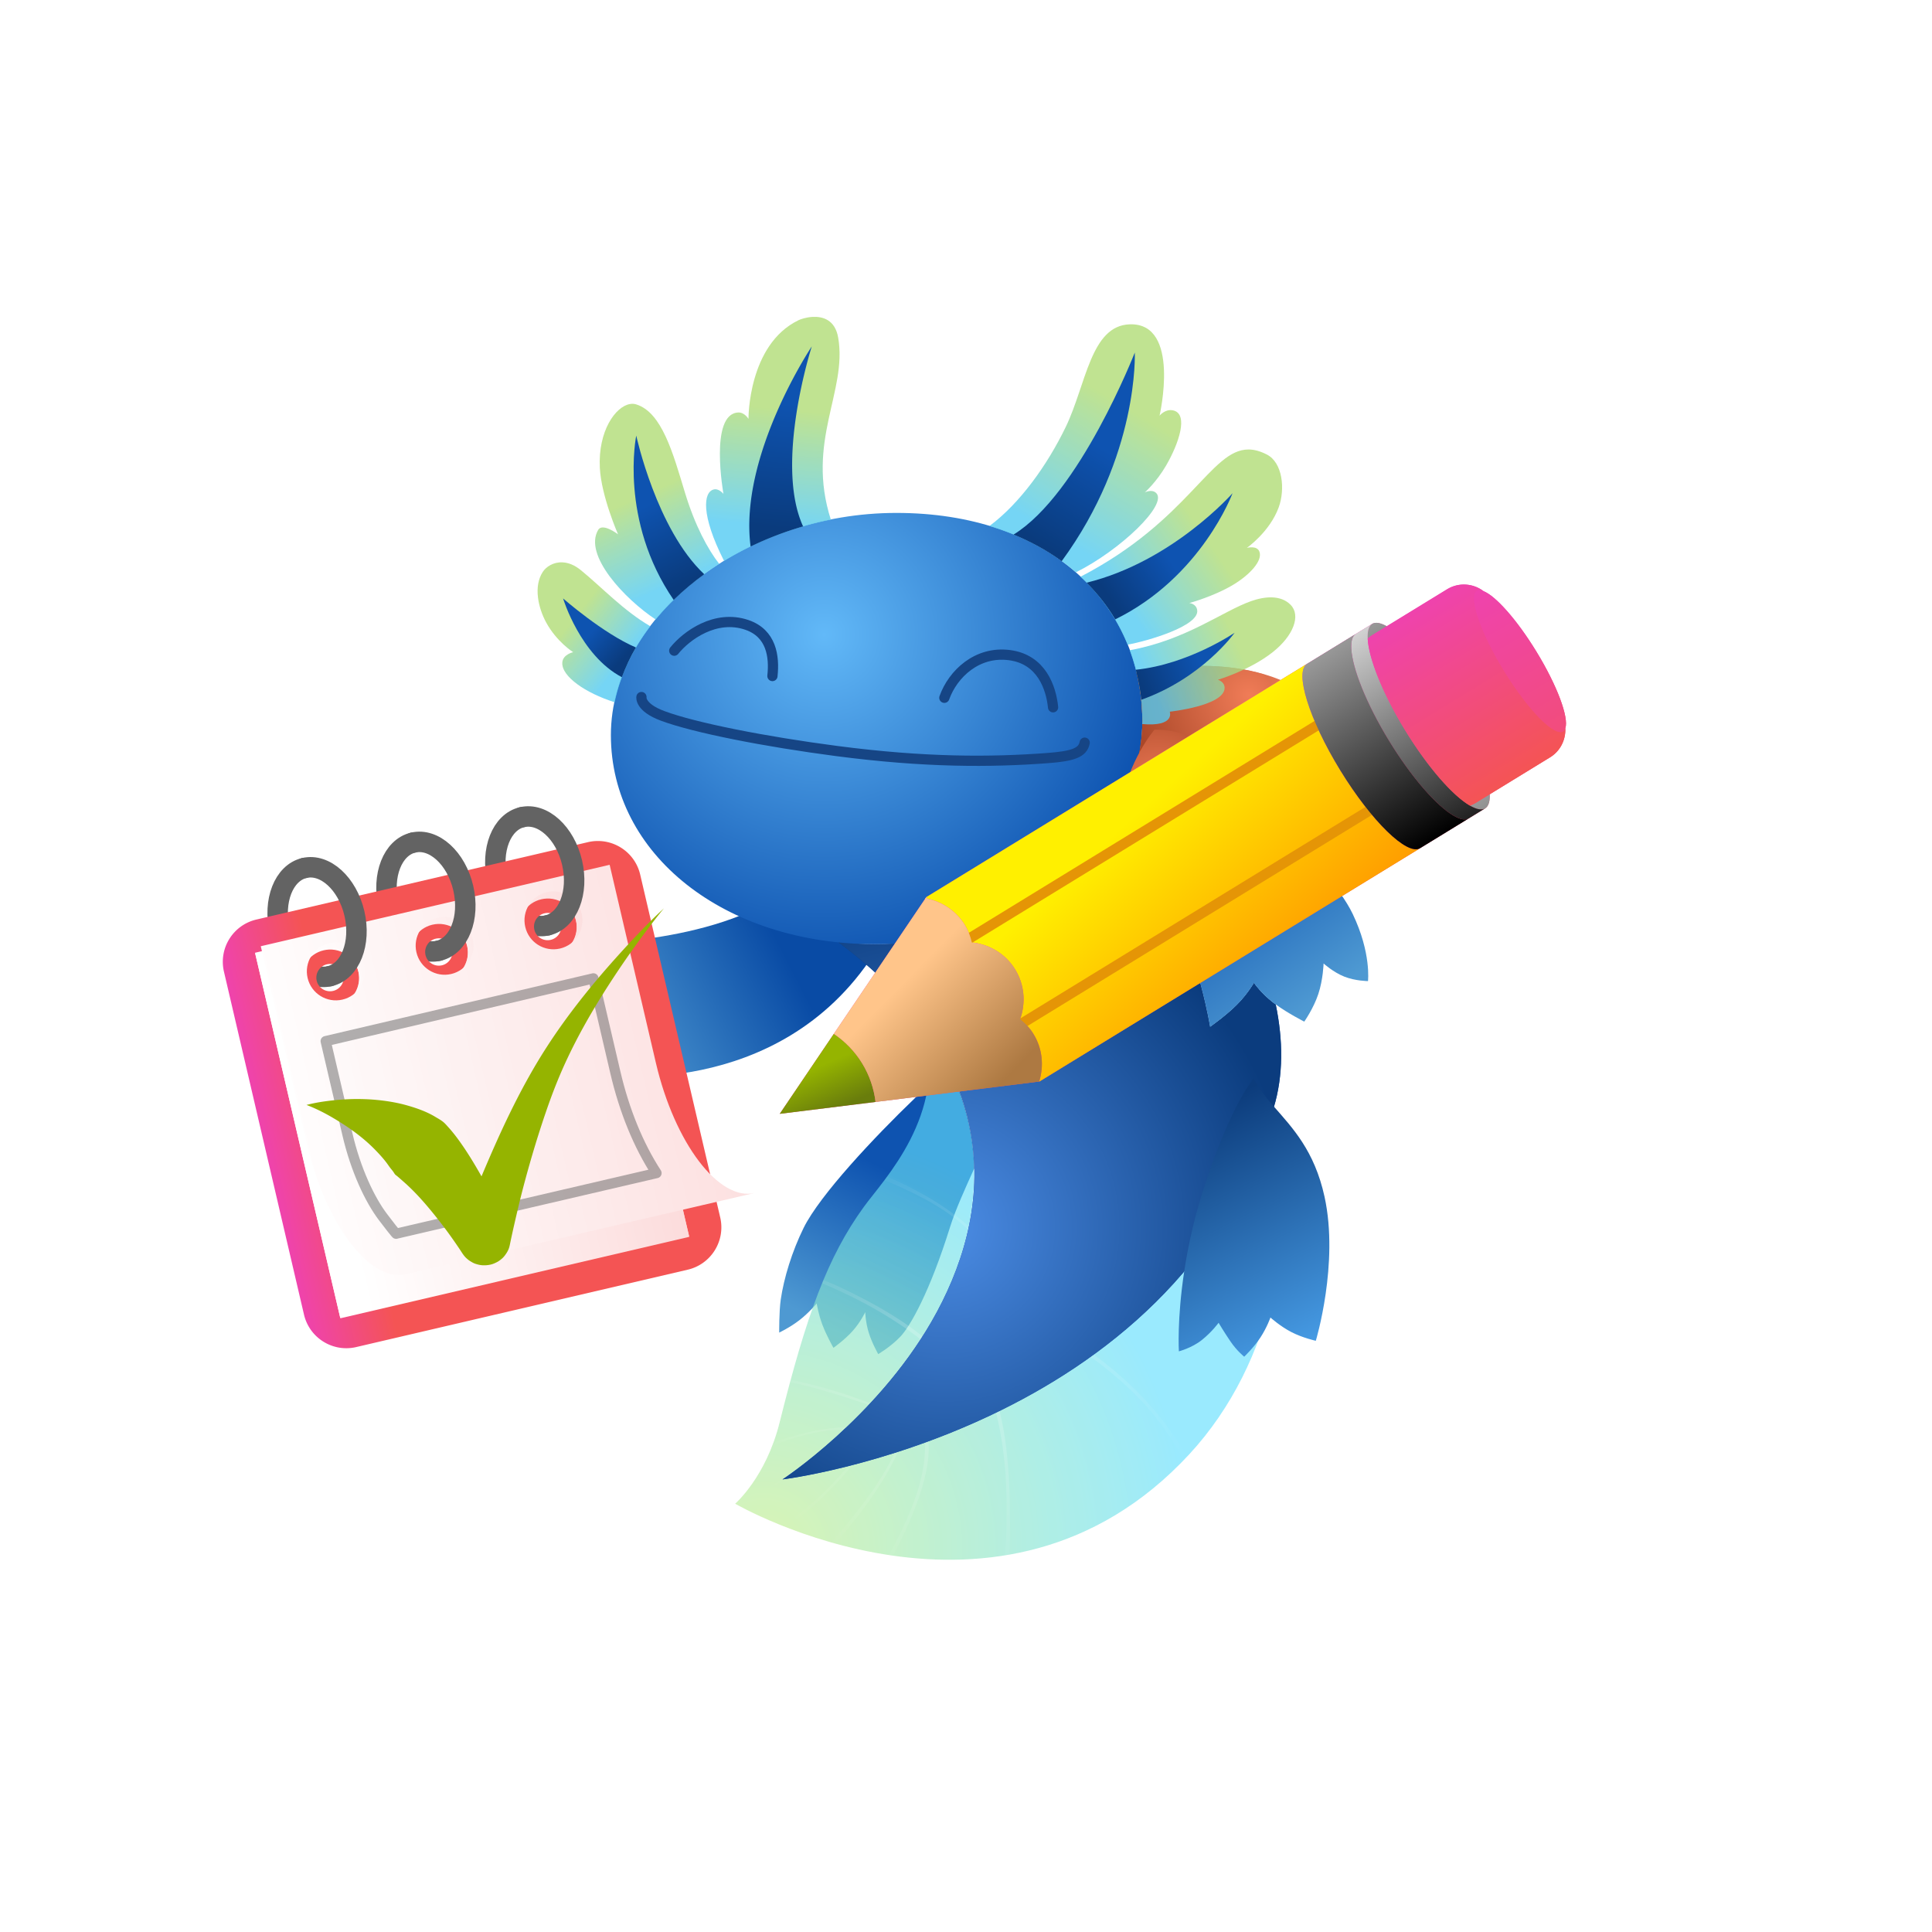 <svg stroke-miterlimit="10" style="fill-rule:nonzero;clip-rule:evenodd;stroke-linecap:round;stroke-linejoin:round" viewBox="0 0 1134 1134" xml:space="preserve" xmlns="http://www.w3.org/2000/svg" xmlns:vectornator="http://vectornator.io">
  <defs>
    <linearGradient gradientTransform="rotate(116.898 53.754 509.933) scale(97.36)" gradientUnits="userSpaceOnUse" id="c" x1="0" x2="1" y1="0" y2="0">
      <stop offset="0" stop-color="#0e53b0"/>
      <stop offset="1" stop-color="#4e99d2"/>
    </linearGradient>
    <linearGradient gradientTransform="matrix(-102.28 48.894 49.002 94.795 450.807 541.253)" gradientUnits="userSpaceOnUse" id="i" x1="0" x2="1" y1="0" y2="0">
      <stop offset="0" stop-color="#094ba5"/>
      <stop offset="1" stop-color="#4c97d1"/>
    </linearGradient>
    <linearGradient gradientTransform="scale(-169.925) rotate(64.225 1.356 -5.287)" gradientUnits="userSpaceOnUse" id="k" x1="0" x2="1" y1="0" y2="0">
      <stop offset="0" stop-color="#0e53b0"/>
      <stop offset="1" stop-color="#0a3b7d"/>
    </linearGradient>
    <linearGradient gradientTransform="scale(-152.484) rotate(63.285 1.66 -6.704)" gradientUnits="userSpaceOnUse" id="q" x1="0" x2="1" y1="0" y2="0">
      <stop offset="0" stop-color="#479ce5"/>
      <stop offset="1" stop-color="#0c3c7c"/>
    </linearGradient>
    <linearGradient gradientTransform="scale(110.767) rotate(54.272 -1.261 8.453)" gradientUnits="userSpaceOnUse" id="s" x1="0" x2="1" y1="0" y2="0">
      <stop offset="0" stop-color="#0e53b0"/>
      <stop offset="1" stop-color="#4e99d2"/>
    </linearGradient>
    <linearGradient gradientTransform="rotate(103.623 -8.885 430.343) scale(106.282)" gradientUnits="userSpaceOnUse" id="w" x1="0" x2="1" y1="0" y2="0">
      <stop offset="0" stop-color="#094ba5"/>
      <stop offset="1" stop-color="#4c97d1"/>
    </linearGradient>
    <linearGradient gradientTransform="scale(41.132) rotate(38.096 -8.708 16.265)" gradientUnits="userSpaceOnUse" id="B" x1="0" x2="1" y1="0" y2="0">
      <stop offset="0" stop-color="#b0dc75"/>
      <stop offset=".913" stop-color="#53cbf2"/>
    </linearGradient>
    <linearGradient gradientTransform="rotate(65.886 -37.742 435.084) scale(59.58)" gradientUnits="userSpaceOnUse" id="D" x1="0" x2="1" y1="0" y2="0">
      <stop offset="0" stop-color="#b0dc75"/>
      <stop offset=".913" stop-color="#53cbf2"/>
    </linearGradient>
    <linearGradient gradientTransform="scale(-75.447) rotate(-84.485 -4.803 1.767)" gradientUnits="userSpaceOnUse" id="F" x1="0" x2="1" y1="0" y2="0">
      <stop offset="0" stop-color="#b0dc75"/>
      <stop offset=".913" stop-color="#53cbf2"/>
    </linearGradient>
    <linearGradient gradientTransform="rotate(120.97 262.312 305.488) scale(94.189)" gradientUnits="userSpaceOnUse" id="H" x1="0" x2="1" y1="0" y2="0">
      <stop offset="0" stop-color="#b0dc75"/>
      <stop offset=".913" stop-color="#53cbf2"/>
    </linearGradient>
    <linearGradient gradientTransform="rotate(145.66 304.75 265.477) scale(66.72)" gradientUnits="userSpaceOnUse" id="J" x1="0" x2="1" y1="0" y2="0">
      <stop offset="0" stop-color="#b0dc75"/>
      <stop offset=".913" stop-color="#53cbf2"/>
    </linearGradient>
    <linearGradient gradientTransform="scale(-61.53) rotate(-24.066 -20.23 24.592)" gradientUnits="userSpaceOnUse" id="L" x1="0" x2="1" y1="0" y2="0">
      <stop offset="0" stop-color="#b0dc75"/>
      <stop offset=".913" stop-color="#53cbf2"/>
    </linearGradient>
    <linearGradient gradientTransform="rotate(41.795 -315.529 638.945) scale(24.144)" gradientUnits="userSpaceOnUse" id="N" x1="0" x2="1" y1="0" y2="0">
      <stop offset="0" stop-color="#0e53b0"/>
      <stop offset="1" stop-color="#0a3b7d"/>
    </linearGradient>
    <linearGradient gradientTransform="scale(50.375) rotate(63.99 -.96 8.967)" gradientUnits="userSpaceOnUse" id="P" x1="0" x2="1" y1="0" y2="0">
      <stop offset="0" stop-color="#0e53b0"/>
      <stop offset="1" stop-color="#0a3b7d"/>
    </linearGradient>
    <linearGradient gradientTransform="rotate(96.199 125.041 325.905) scale(73.246)" gradientUnits="userSpaceOnUse" id="R" x1="0" x2="1" y1="0" y2="0">
      <stop offset="0" stop-color="#0e53b0"/>
      <stop offset="1" stop-color="#0a3b7d"/>
    </linearGradient>
    <linearGradient gradientTransform="rotate(-58.255 593.671 -389.517) scale(66.956)" gradientUnits="userSpaceOnUse" id="T" x1="0" x2="1" y1="0" y2="0">
      <stop offset="0" stop-color="#0a3b7d"/>
      <stop offset="1" stop-color="#0e53b1"/>
    </linearGradient>
    <linearGradient gradientTransform="rotate(-33.845 903.23 -894.897) scale(41.923)" gradientUnits="userSpaceOnUse" id="V" x1="0" x2="1" y1="0" y2="0">
      <stop offset="0" stop-color="#0a3b7d"/>
      <stop offset="1" stop-color="#0e53b1"/>
    </linearGradient>
    <linearGradient gradientTransform="scale(-36.149) rotate(-21.631 -37.823 45.572)" gradientUnits="userSpaceOnUse" id="X" x1="0" x2="1" y1="0" y2="0">
      <stop offset="0" stop-color="#0e53b0"/>
      <stop offset="1" stop-color="#0a3b7d"/>
    </linearGradient>
    <linearGradient gradientTransform="scale(-53.399) rotate(-15.151 -36.905 31.416)" gradientUnits="userSpaceOnUse" id="Z" x1="0" x2="1" y1="0" y2="0">
      <stop offset="0" stop-color="#793825"/>
      <stop offset="1" stop-color="#993f24"/>
    </linearGradient>
    <linearGradient gradientTransform="scale(173.372) rotate(59.985 .616 5.25)" gradientUnits="userSpaceOnUse" id="aa" x1="0" x2="1" y1="0" y2="0">
      <stop offset="0" stop-color="#ef43ad"/>
      <stop offset="1" stop-color="#f45454"/>
    </linearGradient>
    <linearGradient gradientTransform="scale(26.707) rotate(66.95 -8.82 25.262)" gradientUnits="userSpaceOnUse" id="ac" x1="0" x2="1" y1="0" y2="0">
      <stop offset="0" stop-color="#95b400"/>
      <stop offset="1" stop-color="#697d0c"/>
    </linearGradient>
    <linearGradient gradientTransform="scale(212.633) rotate(57.885 .455 3.875)" gradientUnits="userSpaceOnUse" id="ad" x1="0" x2="1" y1="0" y2="0">
      <stop offset="0" stop-color="#fff"/>
      <stop offset="1"/>
    </linearGradient>
    <linearGradient gradientTransform="scale(212.633) rotate(57.885 .165 4.386)" gradientUnits="userSpaceOnUse" id="ae" x1="0" x2="1" y1="0" y2="0">
      <stop offset="0" stop-color="#fff"/>
      <stop offset="1"/>
    </linearGradient>
    <linearGradient gradientTransform="scale(183.592) rotate(58.168 .389 4.725)" gradientUnits="userSpaceOnUse" id="af" x1="0" x2="1" y1="0" y2="0">
      <stop offset="0" stop-color="#fff"/>
      <stop offset="1"/>
    </linearGradient>
    <linearGradient gradientTransform="rotate(47.845 -211.756 987.637) scale(145.657)" gradientUnits="userSpaceOnUse" id="ag" x1="0" x2="1" y1="0" y2="0">
      <stop offset="0" stop-color="#fff000"/>
      <stop offset="1" stop-color="#ff9100"/>
    </linearGradient>
    <linearGradient gradientTransform="matrix(50.757 65.656 -60.042 60.823 527.707 579.342)" gradientUnits="userSpaceOnUse" id="ah" x1="0" x2="1" y1="0" y2="0">
      <stop offset="0" stop-color="#ffc58a"/>
      <stop offset="1" stop-color="#ad7942"/>
    </linearGradient>
    <linearGradient gradientTransform="scale(212.633) rotate(57.885 .38 3.832)" gradientUnits="userSpaceOnUse" id="ai" x1="0" x2="1" y1="0" y2="0">
      <stop offset="0" stop-color="#fff"/>
      <stop offset="1"/>
    </linearGradient>
    <linearGradient gradientTransform="scale(115.688) rotate(58.499 .822 7.95)" gradientUnits="userSpaceOnUse" id="aj" x1="0" x2="1" y1="0" y2="0">
      <stop offset="0" stop-color="#ef43ad"/>
      <stop offset="1" stop-color="#f45454"/>
    </linearGradient>
    <linearGradient gradientTransform="scale(173.372) rotate(59.985 .616 5.25)" gradientUnits="userSpaceOnUse" id="ak" x1="0" x2="1" y1="0" y2="0">
      <stop offset="0" stop-color="#ef43ad"/>
      <stop offset="1" stop-color="#f45454"/>
    </linearGradient>
    <linearGradient gradientTransform="matrix(49.694 -11.599 12.163 52.11 131.453 570.362)" gradientUnits="userSpaceOnUse" id="al" x1="0" x2="1" y1="0" y2="0">
      <stop offset="0" stop-color="#ef43ad"/>
      <stop offset="1" stop-color="#f45454"/>
    </linearGradient>
    <linearGradient gradientTransform="matrix(188.396 -44.143 44.105 188.231 191.164 663.029)" gradientUnits="userSpaceOnUse" id="an" x1="0" x2="1" y1="0" y2="0">
      <stop offset="0" stop-color="#fff"/>
      <stop offset="1" stop-color="#fcdcdc"/>
    </linearGradient>
    <linearGradient gradientTransform="matrix(188.396 -44.143 44.105 188.231 191.09 662.662)" gradientUnits="userSpaceOnUse" id="ao" x1="0" x2="1" y1="0" y2="0">
      <stop offset="0" stop-color="#fff"/>
      <stop offset="1" stop-color="#fcdcdc"/>
    </linearGradient>
    <linearGradient gradientTransform="rotate(-13.138 3208.286 -379.3) scale(304.204)" gradientUnits="userSpaceOnUse" id="aq" x1="0" x2="1" y1="0" y2="0">
      <stop offset="0" stop-color="#fff"/>
      <stop offset="1" stop-color="#fcdcdc"/>
    </linearGradient>
    <linearGradient gradientTransform="rotate(-13.138 3208.286 -379.3) scale(304.204)" gradientUnits="userSpaceOnUse" id="as" x1="0" x2="1" y1="0" y2="0">
      <stop offset="0" stop-color="#fff"/>
      <stop offset="1" stop-color="#fcdcdc"/>
    </linearGradient>
    <filter color-interpolation-filters="sRGB" filterUnits="userSpaceOnUse" height="1203.52" id="b" width="1203.52" x="-32.49" y="-32.799">
      <feDropShadow dx="2.27" dy="1.961" flood-color="#0a1e3b" flood-opacity=".397" in="SourceGraphic" result="Shadow" stdDeviation="13.904"/>
    </filter>
    <filter color-interpolation-filters="sRGB" filterUnits="userSpaceOnUse" height="241.739" id="d" width="183.961" x="424.863" y="589.781">
      <feDropShadow dx="2.27" dy="1.961" flood-color="#0a1e3b" flood-opacity=".397" in="SourceGraphic" result="Shadow" stdDeviation="13.904"/>
    </filter>
    <filter color-interpolation-filters="sRGB" filterUnits="userSpaceOnUse" height="381.327" id="f" width="390.742" x="399.022" y="570.906">
      <feDropShadow dx="2.27" dy="1.961" flood-color="#0a1e3b" flood-opacity=".397" in="SourceGraphic" result="Shadow" stdDeviation="13.904"/>
    </filter>
    <filter color-interpolation-filters="sRGB" filterUnits="userSpaceOnUse" height="291.989" id="h" width="334.802" x="399.022" y="657.812">
      <feDropShadow dx="2.27" dy="1.961" flood-color="#0a1e3b" flood-opacity=".397" in="SourceGraphic" result="Shadow" stdDeviation="13.904"/>
    </filter>
    <filter color-interpolation-filters="sRGB" filterUnits="userSpaceOnUse" height="179.974" id="j" width="245.336" x="304.713" y="488.835">
      <feDropShadow dx="2.27" dy="1.961" flood-color="#0a1e3b" flood-opacity=".397" in="SourceGraphic" result="Shadow" stdDeviation="13.904"/>
    </filter>
    <filter color-interpolation-filters="sRGB" filterUnits="userSpaceOnUse" height="457.427" id="l" width="362.221" x="426.804" y="447.656">
      <feDropShadow dx="2.27" dy="1.961" flood-color="#0a1e3b" flood-opacity=".397" in="SourceGraphic" result="Shadow" stdDeviation="13.904"/>
    </filter>
    <filter color-interpolation-filters="sRGB" filterUnits="userSpaceOnUse" height="457.427" id="n" width="362.221" x="426.804" y="447.656">
      <feDropShadow dx="2.27" dy="1.961" flood-color="#0a1e3b" flood-opacity=".397" in="SourceGraphic" result="Shadow" stdDeviation="13.904"/>
    </filter>
    <filter color-interpolation-filters="sRGB" filterUnits="userSpaceOnUse" height="322.667" id="p" width="381.456" x="326.077" y="268.262">
      <feDropShadow dx="2.27" dy="1.961" flood-color="#0a1e3b" flood-opacity=".397" in="SourceGraphic" result="Shadow" stdDeviation="13.904"/>
    </filter>
    <filter color-interpolation-filters="sRGB" filterUnits="userSpaceOnUse" height="233.052" id="r" width="157.987" x="659.317" y="600">
      <feDropShadow dx="2.27" dy="1.961" flood-color="#0a1e3b" flood-opacity=".397" in="SourceGraphic" result="Shadow" stdDeviation="13.904"/>
    </filter>
    <filter color-interpolation-filters="sRGB" filterUnits="userSpaceOnUse" height="228.302" id="t" width="218.26" x="621.866" y="411.156">
      <feDropShadow dx="2.27" dy="1.961" flood-color="#0a1e3b" flood-opacity=".397" in="SourceGraphic" result="Shadow" stdDeviation="13.904"/>
    </filter>
    <filter color-interpolation-filters="sRGB" filterUnits="userSpaceOnUse" height="186.557" id="v" width="197.274" x="634.585" y="358.025">
      <feDropShadow dx="2.27" dy="1.961" flood-color="#0a1e3b" flood-opacity=".397" in="SourceGraphic" result="Shadow" stdDeviation="13.904"/>
    </filter>
    <filter color-interpolation-filters="sRGB" filterUnits="userSpaceOnUse" height="205.521" id="x" width="170.038" x="307.38" y="481.25">
      <feDropShadow dx="2.27" dy="1.961" flood-color="#0a1e3b" flood-opacity=".397" in="SourceGraphic" result="Shadow" stdDeviation="13.904"/>
    </filter>
    <filter color-interpolation-filters="sRGB" filterUnits="userSpaceOnUse" height="187.934" id="A" width="117.994" x="624.174" y="395.461">
      <feDropShadow dx="2.27" dy="1.961" flood-color="#0a1e3b" flood-opacity=".397" in="SourceGraphic" result="Shadow" stdDeviation="13.904"/>
    </filter>
    <filter color-interpolation-filters="sRGB" filterUnits="userSpaceOnUse" height="151.665" id="C" width="135.711" x="280.781" y="295.3">
      <feDropShadow dx="0" dy="0" flood-color="#b4d492" flood-opacity=".599" in="SourceGraphic" result="Shadow" stdDeviation="13.904"/>
    </filter>
    <filter color-interpolation-filters="sRGB" filterUnits="userSpaceOnUse" height="196.142" id="E" width="142.391" x="314.507" y="202.261">
      <feDropShadow dx="0" dy="0" flood-color="#b4d492" flood-opacity=".599" in="SourceGraphic" result="Shadow" stdDeviation="13.904"/>
    </filter>
    <filter color-interpolation-filters="sRGB" filterUnits="userSpaceOnUse" height="212.817" id="G" width="147.885" x="379.663" y="151.211">
      <feDropShadow dx="0" dy="0" flood-color="#b4d492" flood-opacity=".599" in="SourceGraphic" result="Shadow" stdDeviation="13.904"/>
    </filter>
    <filter color-interpolation-filters="sRGB" filterUnits="userSpaceOnUse" height="215.093" id="I" width="182.101" x="545.971" y="155.591">
      <feDropShadow dx="0" dy="0" flood-color="#b4d492" flood-opacity=".599" in="SourceGraphic" result="Shadow" stdDeviation="13.904"/>
    </filter>
    <filter color-interpolation-filters="sRGB" filterUnits="userSpaceOnUse" height="184.083" id="K" width="187.854" x="599.44" y="229.07">
      <feDropShadow dx="0" dy="0" flood-color="#b4d492" flood-opacity=".599" in="SourceGraphic" result="Shadow" stdDeviation="13.904"/>
    </filter>
    <filter color-interpolation-filters="sRGB" filterUnits="userSpaceOnUse" height="144.096" id="M" width="166.721" x="628.315" y="315.866">
      <feDropShadow dx="0" dy="0" flood-color="#b4d492" flood-opacity=".599" in="SourceGraphic" result="Shadow" stdDeviation="13.904"/>
    </filter>
    <filter color-interpolation-filters="sRGB" filterUnits="userSpaceOnUse" height="115.739" id="O" width="112.271" x="295.752" y="316.507">
      <feDropShadow dx="0" dy="0" flood-color="#b4d492" flood-opacity=".599" in="SourceGraphic" result="Shadow" stdDeviation="13.904"/>
    </filter>
    <filter color-interpolation-filters="sRGB" filterUnits="userSpaceOnUse" height="165.989" id="Q" width="110.97" x="337.146" y="220.913">
      <feDropShadow dx="0" dy="0" flood-color="#b4d492" flood-opacity=".599" in="SourceGraphic" result="Shadow" stdDeviation="13.904"/>
    </filter>
    <filter color-interpolation-filters="sRGB" filterUnits="userSpaceOnUse" height="186.989" id="S" width="106.202" x="405.04" y="168.57">
      <feDropShadow dx="0" dy="0" flood-color="#b4d492" flood-opacity=".599" in="SourceGraphic" result="Shadow" stdDeviation="13.904"/>
    </filter>
    <filter color-interpolation-filters="sRGB" filterUnits="userSpaceOnUse" height="191.989" id="U" width="140.704" x="560.158" y="172.163">
      <feDropShadow dx="0" dy="0" flood-color="#b4d492" flood-opacity=".599" in="SourceGraphic" result="Shadow" stdDeviation="13.904"/>
    </filter>
    <filter color-interpolation-filters="sRGB" filterUnits="userSpaceOnUse" height="143.583" id="W" width="155.177" x="603.033" y="254.726">
      <feDropShadow dx="0" dy="0" flood-color="#b4d492" flood-opacity=".599" in="SourceGraphic" result="Shadow" stdDeviation="13.904"/>
    </filter>
    <filter color-interpolation-filters="sRGB" filterUnits="userSpaceOnUse" height="108.864" id="Y" width="127.552" x="631.877" y="336.632">
      <feDropShadow dx="0" dy="0" flood-color="#b4d492" flood-opacity=".599" in="SourceGraphic" result="Shadow" stdDeviation="13.904"/>
    </filter>
    <filter color-interpolation-filters="sRGB" filterUnits="userSpaceOnUse" height="380.187" id="ab" width="531.02" x="425.186" y="310.303">
      <feDropShadow dx="2.27" dy="1.961" flood-color="#0a1e3b" flood-opacity=".397" in="SourceGraphic" result="Shadow" stdDeviation="13.904"/>
    </filter>
    <filter color-interpolation-filters="sRGB" filterUnits="userSpaceOnUse" height="367.235" id="am" width="362.15" x="98.292" y="460.832">
      <feDropShadow dx="2.27" dy="1.961" flood-color="#0a1e3b" flood-opacity=".397" in="SourceGraphic" result="Shadow" stdDeviation="13.904"/>
    </filter>
    <filter color-interpolation-filters="sRGB" filterUnits="userSpaceOnUse" height="331.499" id="ap" width="324.29" x="117.211" y="478.631">
      <feDropShadow dx="2.27" dy="1.961" flood-color="#0a1e3b" flood-opacity=".397" in="SourceGraphic" result="Shadow" stdDeviation="13.904"/>
    </filter>
    <filter color-interpolation-filters="sRGB" filterUnits="userSpaceOnUse" height="310.294" id="ar" width="359.436" x="120.571" y="474.797">
      <feDropShadow dx="2.27" dy="1.961" flood-color="#0a1e3b" flood-opacity=".397" in="SourceGraphic" result="Shadow" stdDeviation="13.904"/>
    </filter>
    <radialGradient cx="0" cy="0" gradientTransform="rotate(-35.699 1635.06 -240.425) scale(253.01)" gradientUnits="userSpaceOnUse" id="e" r="1">
      <stop offset="0" stop-color="#c3ee89"/>
      <stop offset="1" stop-color="#60defe"/>
    </radialGradient>
    <radialGradient cx="0" cy="0" gradientTransform="rotate(145.27 159.332 489.742) scale(139.145)" gradientUnits="userSpaceOnUse" id="g" r="1">
      <stop offset="0" stop-color="#fff"/>
      <stop offset="1" stop-color="#fff" stop-opacity="0"/>
    </radialGradient>
    <radialGradient cx="0" cy="0" gradientTransform="scale(205.041) rotate(3.506 -56.058 45.953)" gradientUnits="userSpaceOnUse" id="m" r="1">
      <stop offset="0" stop-color="#4c8de5"/>
      <stop offset="1" stop-color="#0b3c7e"/>
    </radialGradient>
    <radialGradient cx="0" cy="0" gradientTransform="rotate(45.17 -206.061 767.908) scale(197.053)" gradientUnits="userSpaceOnUse" id="o" r="1">
      <stop offset="0" stop-color="#62b9f8"/>
      <stop offset="1" stop-color="#0e53b0"/>
    </radialGradient>
    <radialGradient cx="0" cy="0" gradientTransform="rotate(78.571 134.594 670.942) scale(83.649)" gradientUnits="userSpaceOnUse" id="u" r="1">
      <stop offset="0" stop-color="#f07c57"/>
      <stop offset="1" stop-color="#ab5439"/>
    </radialGradient>
    <radialGradient cx="0" cy="0" gradientTransform="scale(68.495) rotate(80.676 1.844 9.28)" gradientUnits="userSpaceOnUse" id="y" r="1">
      <stop offset="0" stop-color="#f07c57"/>
      <stop offset="1" stop-color="#aa4728"/>
    </radialGradient>
    <radialGradient cx="0" cy="0" gradientTransform="scale(59.469) rotate(39.23 -5.269 19.952)" gradientUnits="userSpaceOnUse" id="z" r="1">
      <stop offset="0" stop-color="#f07c57"/>
      <stop offset="1" stop-color="#aa4728"/>
    </radialGradient>
  </defs>
  <clipPath id="a">
    <path d="M0 0h1134v1134H0z"/>
  </clipPath>
  <path d="M554.887 622.58c-4.302 6.55-10.413 14.819-18.125 22.219-23.24 22.3-55.543 56.6-65.062 75.906-6.828 13.848-11.588 29.417-13.438 42.094-1.01 6.924-.906 19.375-.906 19.375s6.432-3.068 11.938-7.344 10.094-9.75 10.093-9.75c0 0 .858 5.954 3.313 12.469 2.455 6.514 6.5 13.562 6.5 13.562s6.623-4.672 11.281-9.906c4.658-5.234 7.375-11.031 7.375-11.031s.157 5.913 2.063 12.062c1.906 6.15 5.562 12.563 5.562 12.563s7.326-4.243 13.063-10.313c5.736-6.07 17.175-26.067 29.093-64.25 3.158-10.114 8.854-22.579 14.157-34.344-.459-20.676-5.553-41.99-16.907-63.312Z" fill="url(#c)" filter="url(#d)" vectornator:shadowAngle=".713" vectornator:shadowColor="#0a1e3b" vectornator:shadowOffset="3" vectornator:shadowOpacity=".397" vectornator:shadowRadius="27.808" vectornator:layerName="Bein R"/>
  <path d="M543.012 603.705c12.657 50.992-24.073 88.284-35.937 104.625-21.463 29.562-33.81 63.83-49.5 126.687-7.988 32.004-26.063 47.594-26.063 47.594s155.777 90.623 266.469-28.937c50.229-54.253 64.998-135.547 48-198.782-60.004 185.652-286.687 213.469-286.687 213.469s54.595-35.676 87.468-92.656c27.814-48.21 39.936-111.077-3.75-172Z" fill="url(#e)" filter="url(#f)" vectornator:shadowAngle=".713" vectornator:shadowColor="#0a1e3b" vectornator:shadowOffset="3" vectornator:shadowOpacity=".397" vectornator:shadowRadius="27.808" opacity=".8" vectornator:layerName="Flosse 2"/>
  <path d="M520.637 690.611c-.507.692-.968 1.396-1.468 2.063 7.829 3.303 19.923 8.585 30.562 15.093 9.848 6.025 15.124 10.698 18.406 13.907.14-.635.275-1.27.407-1.907-8.261-7.529-23.692-18.767-47.907-29.156Zm-37.25 60.75c-.258.619-.493 1.248-.75 1.875 6.727 2.859 18.114 7.861 30.5 14.875 13.484 7.636 22.975 14.736 27.219 18 .364-.559.703-1.154 1.063-1.719-15.49-12.805-41.088-26.196-58.032-33.031Zm158.469 43.656c-.592.431-1.187.856-1.781 1.282 8.043 5.866 21.932 16.717 33.406 29.781 9.435 10.742 16.595 22.31 21.344 30.781.651-.674 1.321-1.28 1.969-1.969-8.711-14.983-24.79-38.005-54.938-59.875Zm-177.5 14.844c-.136.498-.27 1.03-.406 1.531 3.715.725 9.245 1.895 17.687 4.282 11.48 3.246 24.365 7.609 28.063 8.875.31-.329.627-.668.937-1-13.851-5.246-27.899-9.755-46.281-13.688Zm122.25 18.094c-.661.325-1.339.68-2 1 1.344 5.432 4.361 18.45 5.625 37.156 1.369 20.259.178 40.965-.187 46.719.842-.137 1.688-.288 2.531-.438.992-34.183-.513-63.576-5.969-84.437Zm-90.937 9.844c-14.37.501-27.07 3.853-41.688 8.875-.245.669-.529 1.225-.781 1.875 6.479-2.407 14.718-5.253 22.594-7.063 9.292-2.135 15.325-2.273 19.187-2.187.515-.481 1.043-1.009 1.563-1.5-.286.007-.591-.01-.875 0Zm49.218 8c-.667.245-1.337.509-2 .75.257 4.495.121 15.132-4.875 30.312-5.033 15.296-13.386 30.634-16.281 35.844.818.125 1.614.258 2.438.375 7.081-13.736 22.872-44.658 20.718-67.281Zm-17.75 6.187c-.7.227-1.369.436-2.062.656-1.016 2.283-5.192 11.449-14.438 24.438-8.335 11.711-18.24 23.094-22.75 28.219.748.213 1.586.384 2.344.593 18.533-20.763 30.977-40.378 36.906-53.906Zm-26.812 7.875c-.792.205-1.695.46-2.469.656-2.156 2.617-8.622 10.323-17.875 18.782-8.286 7.575-16.12 13.351-20.312 16.375.58.23 1.248.487 1.843.718 10.371-7.737 22.072-16.269 38.813-36.531Zm-38.594 8.125c-.422.057-2.437.375-2.437.375s.421-.302.437-.312c-4.043 2.158-21.988 11.765-25.5 13.281-1.508.651-1.368.55-2.406.969a31.38 31.38 0 0 0-.313.312s1.363.696 1.625.844c10.719-4.914 26.669-14.323 28.594-15.469Z" fill="url(#g)" filter="url(#h)" vectornator:shadowAngle=".713" vectornator:shadowColor="#0a1e3b" vectornator:shadowOffset="3" vectornator:shadowOpacity=".397" vectornator:shadowRadius="27.808" opacity=".5" vectornator:layerName="Flosse 1"/>
  <path d="M513.019 559.82c-56.318 86.987-160.489 71.137-160.489 71.137s2.393-6.849 6.613-13.327c4.22-6.477 10.246-12.581 10.247-12.581 0 0-6.637-1.604-15.208-5.488-6.717-3.043-12.337-7.805-12.337-7.805s5.465-4.738 10.963-8.422c5.499-3.684 11.032-6.313 11.032-6.313s-7.488-3.541-13.093-8.398c-7.448-6.454-13.544-14.684-13.544-14.684s81.433 1.473 126.124-32.305c10.646 14.541 35.74 28.911 49.692 38.186Z" fill="url(#i)" filter="url(#j)" vectornator:shadowAngle=".713" vectornator:shadowColor="#0a1e3b" vectornator:shadowOffset="3" vectornator:shadowOpacity=".397" vectornator:shadowRadius="27.808" vectornator:layerName="Arm R kopieren"/>
  <g vectornator:layerName="Körper">
    <path d="M654.262 480.455c-25.201 42.951-77.715 73.75-140.593 73.75-7.381 0-14.543-.475-21.594-1.188 100.662 74.988 90.34 160.89 54.687 222.688-32.873 56.98-87.468 92.656-87.468 92.656s230.711-28.197 288.312-218.187c5.744-18.946 5.538-39.676 1.188-60.625-.443-.323-.952-.612-1.375-.938-7.381-5.676-11.407-11.687-11.407-11.687s-3.653 6.487-10.093 12.937c-6.441 6.451-15.657 12.875-15.657 12.875.001 0-6.23-39.619-24.25-75.25-10.024-19.821-22.798-36.377-31.75-47.031Z" fill="url(#k)" filter="url(#l)" vectornator:shadowAngle=".713" vectornator:shadowColor="#0a1e3b" vectornator:shadowOffset="3" vectornator:shadowOpacity=".397" vectornator:shadowRadius="27.808"/>
    <path d="M654.262 480.455c-25.201 42.951-77.715 73.75-140.593 73.75-7.381 0-14.543-.475-21.594-1.188 100.662 74.988 90.34 160.89 54.687 222.688-32.873 56.98-87.468 92.656-87.468 92.656s230.711-28.197 288.312-218.187c5.744-18.946 5.538-39.676 1.188-60.625-.443-.323-.952-.612-1.375-.938-7.381-5.676-11.407-11.687-11.407-11.687s-3.653 6.487-10.093 12.937c-6.441 6.451-15.657 12.875-15.657 12.875.001 0-6.23-39.619-24.25-75.25-10.024-19.821-22.798-36.377-31.75-47.031Z" fill="url(#m)" filter="url(#n)" vectornator:shadowAngle=".713" vectornator:shadowColor="#0a1e3b" vectornator:shadowOffset="3" vectornator:shadowOpacity=".397" vectornator:shadowRadius="27.808"/>
  </g>
  <path d="M358.567 431.473c0-70.086 79.154-130.412 167.594-130.412 88.441 0 144.342 52.21 144.342 122.296 0 70.086-68.405 130.851-156.846 130.851-88.44 0-155.09-52.649-155.09-122.735Z" fill="url(#o)" filter="url(#p)" vectornator:shadowAngle=".713" vectornator:shadowColor="#0a1e3b" vectornator:shadowOffset="3" vectornator:shadowOpacity=".397" vectornator:shadowRadius="27.808" vectornator:layerName="Kopf"/>
  <path d="m735.825 632.799-.875 1.156c-11.188 15.923-21.996 42.572-29.875 68.25-4.979 16.226-7.996 30.969-9.969 43.906-4.319 28.33-3.156 47.063-3.156 47.063s7.592-1.937 13.531-6.688c5.94-4.75 9.782-10.062 9.781-10.062 0 0 3.265 5.507 7.032 11.031 3.767 5.524 8 8.875 8 8.875s5.744-5.471 9.562-11.344c3.819-5.873 5.844-11.656 5.844-11.656s5.723 5.182 12.375 8.594c6.652 3.411 14.25 5.062 14.25 5.062s13.705-45.258 5.125-84.531c-5.946-27.218-19.032-40.648-29.688-52.906-4.719-5.43-9.072-10.768-11.937-16.75Z" fill="url(#q)" filter="url(#r)" vectornator:shadowAngle=".713" vectornator:shadowColor="#0a1e3b" vectornator:shadowOffset="3" vectornator:shadowOpacity=".397" vectornator:shadowRadius="27.808" vectornator:layerName="Bein L"/>
  <path d="M668.325 443.955c-2.496 12.841-7.23 25.143-13.969 36.594 8.948 10.657 21.661 27.172 31.656 46.937 18.02 35.631 24.251 75.25 24.25 75.25 0 0 9.216-6.424 15.657-12.875 6.44-6.45 10.093-12.937 10.093-12.937s4.026 6.011 11.407 11.687c.423.326.932.616 1.375.938 7.276 5.298 16.75 10.093 16.75 10.093s5.416-7.662 8.25-16.187c2.834-8.525 3.094-17.938 3.093-17.938 0 0 5.638 5.134 12.157 7.719s13.906 2.625 13.906 2.625 2.02-16.486-8.969-39.406c-7.502-15.648-25.541-34.626-41.531-49-24.899-22.384-62.661-36.504-84.125-43.5Z" fill="url(#s)" filter="url(#t)" vectornator:shadowAngle=".713" vectornator:shadowColor="#0a1e3b" vectornator:shadowOffset="3" vectornator:shadowOpacity=".397" vectornator:shadowRadius="27.808" vectornator:layerName="Arm L"/>
  <path d="M703.669 390.83c-11.51.094-23.781 1.458-36.594 4 2.173 9.106 3.438 18.611 3.437 28.531 0 6.989-.874 13.841-2.187 20.594 21.464 6.996 59.226 21.116 84.125 43.5 6.836 6.145 13.93 13.198 20.531 20.406 18.658-19.006 29.387-51.803 15.594-76.875-14.63-26.594-45.392-40.479-84.906-40.156Z" fill="url(#u)" filter="url(#v)" vectornator:shadowAngle=".713" vectornator:shadowColor="#0a1e3b" vectornator:shadowOffset="3" vectornator:shadowOpacity=".397" vectornator:shadowRadius="27.808" vectornator:layerName="Rucksack 3"/>
  <path d="M703.669 390.83c-11.51.094-23.781 1.458-36.594 4 2.173 9.106 3.437 18.611 3.437 28.531 0 6.989-.874 13.841-2.187 20.594 19.039 6.205 50.854 18.07 75.187 36.281 9.604-26.244 20.96-56.124-2.031-84.5-11.353-3.291-24.008-5.019-37.812-4.906Z" fill="url(#y)" vectornator:layerName="Rucksack 2"/>
  <path d="M677.669 428.267s-15.752 18.023-20 46.094c-.447 2.951-.715 6.024-.875 9.188-.324 6.387-.077 13.138 1.156 20.281 6.574 38.093 27.094 42.745 36.5 42.844-1.818-4.637-3.836-9.268-6.031-13.938-.529-1.074-1.037-2.113-1.532-3.344-4.598-11.44-7.356-29.726-1.156-58.25 1.426-6.557 4.288-12.778 7.344-18.156 5.641-9.926 12.063-16.875 12.062-16.875.001 0-6.414-4.128-13.281-6.094-6.866-1.965-14.187-1.75-14.187-1.75Z" fill="url(#z)" filter="url(#A)" vectornator:shadowAngle=".713" vectornator:shadowColor="#0a1e3b" vectornator:shadowOffset="3" vectornator:shadowOpacity=".397" vectornator:shadowRadius="27.808" vectornator:layerName="Rucksack 1"/>
  <g opacity=".8" vectornator:layerName="Fühler 2">
    <path d="M330.262 330.08c-5.406-.286-9.7 2.57-11.656 5.562-5.634 8.622-2.612 21.263 1.938 29.657 6.21 11.458 15.875 17.5 15.875 17.5s-6.074 1.281-6.375 6.093c-.508 8.102 13.467 17.821 30.75 23.313 3.317-15.898 10.538-30.968 20.937-44.625-15.732-9.121-28.425-22.831-40.812-32.938-3.789-3.091-7.413-4.39-10.657-4.562Z" fill="url(#B)" filter="url(#C)" vectornator:shadowAngle="1.571" vectornator:shadowColor="#b4d492" vectornator:shadowOffset="0" vectornator:shadowOpacity=".599" vectornator:shadowRadius="27.808"/>
    <path d="M369.794 237.142c-8.576 1.441-18.79 15.854-17.719 37.375.832 16.719 10.687 39.094 10.687 39.094s-9.061-6.906-11.625-2.625c-8.868 14.812 15.7 40.738 33.75 52.656 10.14-12.329 22.707-23.437 37.25-32.687-6.601-8.412-14.251-22.525-20.125-41.906-6.968-22.997-13.516-47.116-28.687-51.719-1.122-.34-2.306-.393-3.531-.188Z" fill="url(#D)" filter="url(#E)" vectornator:shadowAngle="1.571" vectornator:shadowColor="#b4d492" vectornator:shadowOffset="0" vectornator:shadowOpacity=".599" vectornator:shadowRadius="27.808"/>
    <path d="M476.731 186.017c-3.64.239-6.805 1.328-8.062 1.938-29.712 14.418-29.344 57.906-29.344 57.906s-2.302-3.91-6-3.75c-17.168.742-8.688 47.781-8.688 47.781.001.001-2.614-3.353-5.718-2.593-6.041 1.478-7.728 14.844 6.093 41.968 18.526-11.305 39.852-19.697 62.657-24.25-14.735-46.109 9.763-75.198 4.312-106.812-1.825-10.588-9.182-12.584-15.25-12.188Z" fill="url(#F)" filter="url(#G)" vectornator:shadowAngle="1.571" vectornator:shadowColor="#b4d492" vectornator:shadowOffset="0" vectornator:shadowOpacity=".599" vectornator:shadowRadius="27.808"/>
    <path d="M663.2 190.361c-23.108.668-25.678 35.508-37.688 60.313-10.776 22.259-26.825 44.756-44.781 58.093 19.887 5.986 37.059 15.198 50.781 27.157 25.952-12.897 54.38-40.042 47-46.657-2.591-2.322-6.562-.25-6.562-.25s6.741-5.882 12.5-15.781c7.417-12.748 13.47-30.408 4.031-32.375-4.616-.962-7.875 3.125-7.875 3.125s12.657-54.493-17.406-53.625Z" fill="url(#H)" filter="url(#I)" vectornator:shadowAngle="1.571" vectornator:shadowColor="#b4d492" vectornator:shadowOffset="0" vectornator:shadowOpacity=".599" vectornator:shadowRadius="27.808"/>
    <path d="M732.856 263.83c-22.293-.083-34.909 41.694-98.656 74.687 12.168 11.304 21.48 24.767 27.625 39.875 11.546-2.08 42.293-10.965 40.875-20.281-.586-3.848-4.625-4.156-4.625-4.156s14.577-3.915 26.125-10.938c9.176-5.579 17.116-13.877 15-19.281-1.467-3.746-7.344-2.156-7.344-2.156s13.405-9.337 18.688-23.781c3.857-10.548 2.406-26.238-7-31.032-3.906-1.99-7.405-2.925-10.688-2.937Z" fill="url(#J)" filter="url(#K)" vectornator:shadowAngle="1.571" vectornator:shadowColor="#b4d492" vectornator:shadowOffset="0" vectornator:shadowOpacity=".599" vectornator:shadowRadius="27.808"/>
    <path d="M746.731 350.642c-4.084-.151-8.438.794-12.375 2.188-16.904 5.985-37.99 22.767-71.281 28.844 4.782 12.901 7.438 26.861 7.437 41.687 0 .548-.085 1.079-.093 1.625 19.58 1.705 16.187-7.25 16.187-7.25s32.356-3.475 32.188-14.062c-.057-3.599-3.907-4.688-3.907-4.688s18.67-5.54 32.125-16.187c12.2-9.654 16.656-21.485 10.532-27.782-2.895-2.975-6.729-4.223-10.813-4.375Z" fill="url(#L)" filter="url(#M)" vectornator:shadowAngle="1.571" vectornator:shadowColor="#b4d492" vectornator:shadowOffset="0" vectornator:shadowOpacity=".599" vectornator:shadowRadius="27.808"/>
  </g>
  <g vectornator:layerName="Fühler 1">
    <path d="M330.512 351.267c.001 0 10.04 33.344 34.5 46.219 2.232-5.967 4.948-11.811 8.25-17.437-19.247-8.196-42.75-28.782-42.75-28.782Z" fill="url(#N)" filter="url(#O)" vectornator:shadowAngle="1.571" vectornator:shadowColor="#b4d492" vectornator:shadowOffset="0" vectornator:shadowOpacity=".599" vectornator:shadowRadius="27.808"/>
    <path d="M373.45 255.674s-10.227 49.587 21.969 96.468c5.494-5.37 11.492-10.413 17.937-15.093-28.016-26.294-39.906-81.375-39.906-81.375Z" fill="url(#P)" filter="url(#Q)" vectornator:shadowAngle="1.571" vectornator:shadowColor="#b4d492" vectornator:shadowOffset="0" vectornator:shadowOpacity=".599" vectornator:shadowRadius="27.808"/>
    <path d="M476.481 203.33s-42.921 64.193-35.906 117.469a194.26 194.26 0 0 1 30.812-11.813c-17.018-37.115 5.094-105.656 5.094-105.656Z" fill="url(#R)" filter="url(#S)" vectornator:shadowAngle="1.571" vectornator:shadowColor="#b4d492" vectornator:shadowOffset="0" vectornator:shadowOpacity=".599" vectornator:shadowRadius="27.808"/>
    <path d="M666.075 206.924s-32.325 82.972-71.156 106.843c10.363 4.261 19.838 9.493 28.25 15.625 45.5-62.077 42.906-122.468 42.906-122.468Z" fill="url(#T)" filter="url(#U)" vectornator:shadowAngle="1.571" vectornator:shadowColor="#b4d492" vectornator:shadowOffset="0" vectornator:shadowOpacity=".599" vectornator:shadowRadius="27.808"/>
    <path d="M723.45 289.486s-35.165 40.12-85.656 52.531c6.49 6.572 12.151 13.727 16.781 21.532 50.686-24.825 68.875-74.063 68.875-74.063Z" fill="url(#V)" filter="url(#W)" vectornator:shadowAngle="1.571" vectornator:shadowColor="#b4d492" vectornator:shadowOffset="0" vectornator:shadowOpacity=".599" vectornator:shadowRadius="27.808"/>
    <path d="M724.669 371.392c0 .001-27.137 18.579-58.032 21.719 1.46 5.723 2.648 11.557 3.25 17.625 36.002-12.806 54.782-39.344 54.782-39.344Z" fill="url(#X)" filter="url(#Y)" vectornator:shadowAngle="1.571" vectornator:shadowColor="#b4d492" vectornator:shadowOffset="0" vectornator:shadowOpacity=".599" vectornator:shadowRadius="27.808"/>
  </g>
  <g vectornator:layerName="Ebene 1">
    <path d="M901.663 382.233c-11.434-18.658-23.849-32.488-30.858-35.223-6.067-4.609-14.55-5.341-21.433-1.123l-21.849 13.389-13.562 8.312c-3.577-1.988-6.576-2.604-8.577-1.378l-9.619 5.895-7.354 4.507-13.829 8.474-7.354 4.507-9.619 5.894-213.904 131.086-.412.582c-.123-.023-.237-.087-.36-.109l.212.346-33.932 50.189-19.793 29.245-31.744 46.942 56.237-6.974 34.695-4.329 61.328-7.639c.011-.036.036-.067.047-.102l.065.106 213.904-131.085 9.619-5.895 7.354-4.506 13.829-8.475 7.353-4.506 9.619-5.895c2.001-1.226 2.83-4.154 2.683-8.241l13.562-8.312 21.849-13.389c6.106-3.742 9.25-10.388 8.962-17.074 2.166-6.268-4.752-25.039-17.119-45.219Z" fill="url(#aa)" filter="url(#ab)" vectornator:layerName="Kurve 25" vectornator:shadowAngle=".713" vectornator:shadowColor="#0a1e3b" vectornator:shadowOffset="3" vectornator:shadowOpacity=".397" vectornator:shadowRadius="27.808"/>
    <path d="M506.037 624.132c-4.374-7.136-10.104-12.909-16.617-17.306l-31.744 46.942 56.237-6.974c-.96-7.799-3.503-15.525-7.876-22.662Z" fill="url(#ac)" vectornator:layerName="Kurve 2"/>
    <path d="M813.961 367.588c-3.577-1.988-6.576-2.604-8.577-1.378-2.057 1.261-2.803 4.355-2.594 8.627a19.094 19.094 0 0 1 2.885-2.171l8.286-5.078Z" fill="url(#ad)" vectornator:layerName="Kurve 11"/>
    <path d="m874.409 466.227-8.286 5.078c-1.056.647-2.17 1.154-3.287 1.574 3.724 2.139 6.828 2.853 8.89 1.589 2.001-1.226 2.83-4.154 2.683-8.241Z" fill="url(#ae)" vectornator:layerName="Kurve 13"/>
    <path d="m805.384 366.21-9.619 5.895c-2.057 1.26-2.802 4.355-2.594 8.626.56 11.469 8.703 32.143 22.051 53.925 13.336 21.761 28.031 38.396 37.995 44.118 3.725 2.138 6.828 2.852 8.89 1.589l9.619-5.895c-2.062 1.264-5.166.55-8.89-1.589-9.964-5.721-24.66-22.357-37.995-44.117-13.348-21.782-21.491-42.456-22.051-53.925-.209-4.272.537-7.366 2.594-8.627Z" fill="url(#af)" vectornator:layerName="Kurve 14"/>
    <path d="m767.228 389.593-9.619 5.894-84.174 51.585-129.73 79.501.523.852c8.85 1.954 17.027 7.211 22.18 15.619 1.987 3.243 3.23 6.696 4.051 10.199.35.038.706 0 1.056.049 9.732 1.354 18.833 6.749 24.368 15.78 5.585 9.114 6.208 19.778 2.894 29.124 3.004 2.398 5.712 5.254 7.837 8.722 5.321 8.684 6.158 18.784 3.369 27.806l.065.106 213.904-131.085 9.619-5.895c-7.579 4.645-28.565-15.811-46.885-45.706-18.32-29.894-27.037-57.906-19.458-62.551Z" fill="url(#ag)" vectornator:layerName="Kurve 20"/>
    <path d="m559.559 556.613 97.661-59.848 123.046-75.406" fill="none" stroke="#e59506" stroke-linejoin="miter" stroke-width="6" vectornator:layerName="Kurve 24"/>
    <path d="m590.198 606.61 97.661-59.849 123.046-75.405" fill="none" stroke="#e59506" stroke-linejoin="miter" stroke-width="6" vectornator:layerName="Kurve 23"/>
    <path d="M595.883 569.072c-5.535-9.031-14.636-14.426-24.368-15.78-.349-.049-.707-.011-1.056-.049-.821-3.503-2.064-6.956-4.051-10.199-5.153-8.408-13.33-13.665-22.18-15.619l-.523-.852-.412.582c-.123-.023-.237-.087-.36-.109l.212.346-33.932 50.189-19.793 29.245c6.513 4.397 12.243 10.169 16.617 17.306 4.373 7.137 6.915 14.863 7.876 22.662l34.695-4.329 61.328-7.639c.011-.036.036-.067.047-.102 2.789-9.022 1.952-19.122-3.369-27.806-2.125-3.468-4.833-6.324-7.837-8.722 3.314-9.346 2.691-20.01-2.894-29.124Z" fill="url(#ah)" vectornator:layerName="Kurve 4"/>
    <path d="m795.765 372.105-7.354 4.507-13.829 8.474-7.354 4.507c-7.579 4.645 1.138 32.657 19.458 62.551 18.32 29.895 39.306 50.351 46.885 45.706l7.354-4.506 13.829-8.475 7.353-4.506c-2.062 1.263-5.165.549-8.89-1.589-9.964-5.722-24.659-22.357-37.995-44.118-13.348-21.782-21.491-42.456-22.051-53.925-.208-4.271.537-7.366 2.594-8.626Z" fill="url(#ai)" vectornator:layerName="Kurve 19"/>
    <path d="M870.805 347.01c-6.067-4.609-14.55-5.341-21.433-1.123l-21.849 13.389-13.562 8.312-8.286 5.078a19.094 19.094 0 0 0-2.885 2.171c.56 11.469 8.703 32.143 22.051 53.925a240.23 240.23 0 0 0 10.171 15.281c3.409 4.709 6.79 9.009 10.083 12.806 4.94 5.695 9.664 10.247 13.809 13.382 1.381 1.045 2.686 1.933 3.932 2.648 1.117-.42 2.231-.927 3.287-1.574l8.286-5.078 13.562-8.312 21.849-13.389c6.106-3.742 9.25-10.388 8.962-17.074-.281.813-.661 1.468-1.258 1.834-5.203 3.188-20.728-12.711-34.699-35.509-13.971-22.797-21.09-43.848-15.887-47.036.945-.579 2.311-.338 3.867.269Z" fill="url(#aj)" vectornator:layerName="Kurve 21"/>
    <path d="M901.663 382.233c-11.434-18.658-23.849-32.488-30.858-35.223-1.556-.607-2.922-.848-3.867-.269-5.203 3.188 1.916 24.239 15.887 47.036 13.971 22.798 29.496 38.697 34.699 35.509.597-.366.977-1.021 1.258-1.834 2.166-6.268-4.752-25.039-17.119-45.219Z" fill="url(#ak)" vectornator:layerName="Kurve 22"/>
  </g>
  <g vectornator:layerName="Ebene 1 kopieren">
    <path d="M257.396 558.066c-12.105 2.826-25.229-9.091-29.321-26.625-4.093-17.535 2.391-34.061 14.497-36.886" fill="none" stroke="#636363" stroke-linejoin="miter" stroke-width="12" vectornator:layerName="Kurve 6"/>
    <path d="M321.28 543.155c-12.106 2.826-25.229-9.091-29.322-26.626-4.093-17.534 2.392-34.06 14.497-36.886" fill="none" stroke="#636363" stroke-linejoin="miter" stroke-width="12" vectornator:layerName="Kurve 8"/>
    <path d="M193.513 572.978c-12.106 2.825-25.229-9.092-29.322-26.626-4.093-17.535 2.392-34.06 14.497-36.886" fill="none" stroke="#636363" stroke-linejoin="miter" stroke-width="12" vectornator:layerName="Kurve 2"/>
    <path d="M150.493 539.731c-13.723 3.203-22.24 16.906-19.036 30.629l46.973 201.246c3.203 13.723 16.914 22.27 30.636 19.067l194.613-45.425c13.723-3.203 22.263-16.944 19.059-30.667l-46.973-201.246c-3.203-13.723-16.937-22.233-30.66-19.029l-194.612 45.425Zm105.249 11.246a7.994 7.994 0 0 1 9.609 5.972c1.01 4.328-1.684 8.64-5.965 9.639-4.29 1.002-8.608-1.683-9.617-6.002a7.994 7.994 0 0 1 5.973-9.609Zm63.876-14.91a7.993 7.993 0 0 1 9.609 5.972 7.993 7.993 0 0 1-5.972 9.609 7.994 7.994 0 0 1-9.609-5.972 7.994 7.994 0 0 1 5.972-9.609Zm-127.725 29.941c4.29-1.001 8.608 1.683 9.616 6.003a7.993 7.993 0 0 1-5.972 9.609c-4.328 1.01-8.64-1.684-9.639-5.965-1.005-4.307 1.698-8.644 5.995-9.647Z" fill="url(#al)" filter="url(#am)" vectornator:layerName="Kurve 12" vectornator:shadowAngle=".713" vectornator:shadowColor="#0a1e3b" vectornator:shadowOffset="3" vectornator:shadowOpacity=".397" vectornator:shadowRadius="27.808"/>
    <path d="m149.774 559.595 49.993 214.18 204.777-47.798-49.993-214.18-204.777 47.798Zm104.052-16.842c9.148-2.136 18.284 3.542 20.419 12.691 2.135 9.148-3.535 18.314-12.684 20.449-9.148 2.136-18.291-3.573-20.426-12.721-2.135-9.149 3.542-18.284 12.691-20.419Zm63.877-14.91c9.148-2.135 18.283 3.542 20.419 12.691 2.135 9.148-3.543 18.284-12.691 20.419-9.149 2.135-18.284-3.542-20.419-12.691-2.136-9.148 3.542-18.284 12.691-20.419Zm-127.726 29.941c9.149-2.135 18.291 3.573 20.427 12.721 2.135 9.149-3.543 18.284-12.691 20.42-9.149 2.135-18.314-3.536-20.45-12.684-2.135-9.149 3.566-18.322 12.714-20.457Z" fill="url(#an)" vectornator:layerName="Kurve 16"/>
    <path d="m149.701 559.228 49.993 214.181 204.776-47.798-49.992-214.181-204.777 47.798Zm104.051-16.842c9.149-2.135 18.284 3.542 20.42 12.691 2.135 9.148-3.536 18.314-12.684 20.449-9.149 2.136-18.291-3.572-20.426-12.721-2.136-9.148 3.542-18.284 12.69-20.419Zm63.877-14.91c9.149-2.135 18.284 3.543 20.419 12.691 2.136 9.149-3.542 18.284-12.691 20.419-9.148 2.136-18.283-3.542-20.419-12.691-2.135-9.148 3.543-18.283 12.691-20.419Zm-127.725 29.942c9.149-2.136 18.291 3.572 20.426 12.721 2.136 9.148-3.542 18.284-12.69 20.419-9.149 2.135-18.315-3.535-20.45-12.684-2.135-9.148 3.566-18.321 12.714-20.456Z" fill="url(#ao)" filter="url(#ap)" vectornator:layerName="Kurve 17" vectornator:shadowAngle=".713" vectornator:shadowColor="#0a1e3b" vectornator:shadowOffset="3" vectornator:shadowOpacity=".397" vectornator:shadowRadius="27.808"/>
    <path d="m153.062 555.394 16.614 71.18 2.983 12.782 7.502 32.136c10.997 47.114 36.962 81.321 58.011 76.408l204.805-47.677c-21.049 4.914-47.014-29.293-58.011-76.407l-7.53-32.258-2.983-12.781-16.615-71.181-204.776 47.798Zm104.051-16.842c9.149-2.136 18.284 3.542 20.419 12.691 2.136 9.148-3.535 18.314-12.683 20.449-9.149 2.136-18.291-3.573-20.427-12.721-2.135-9.149 3.543-18.284 12.691-20.419Zm63.877-14.91c9.148-2.135 18.284 3.542 20.419 12.691 2.135 9.148-3.542 18.284-12.691 20.419-9.148 2.135-18.284-3.542-20.419-12.691-2.135-9.148 3.542-18.284 12.691-20.419Zm-127.725 29.941c9.148-2.135 18.291 3.573 20.426 12.721 2.136 9.149-3.542 18.284-12.691 20.42-9.148 2.135-18.314-3.536-20.449-12.684-2.136-9.149 3.565-18.322 12.714-20.457Z" fill="url(#aq)" filter="url(#ar)" vectornator:layerName="Kurve 18" vectornator:shadowAngle=".713" vectornator:shadowColor="#0a1e3b" vectornator:shadowOffset="3" vectornator:shadowOpacity=".397" vectornator:shadowRadius="27.808"/>
    <path d="m191.158 611.099 2.316 9.921 2.983 12.781 7.501 32.136c4.84 20.733 13.079 38.214 20.882 48.492 8.975 11.822 7.777 9.673 7.777 9.673l152.729-35.553c-10.588-16.288-18.895-36.543-24.178-59.178l-7.529-32.258-2.984-12.782-2.351-10.073-157.146 36.841Z" fill="url(#as)" opacity=".498" stroke="#636363" stroke-linecap="butt" stroke-linejoin="miter" stroke-width="6" vectornator:layerName="Kurve 20"/>
    <path d="M257.396 558.066c12.106-2.825 18.597-19.321 14.505-36.855-4.093-17.535-17.224-29.482-29.329-26.656" fill="none" stroke="#636363" stroke-linejoin="miter" stroke-width="12" vectornator:layerName="Kurve 7"/>
    <path d="M321.28 543.155c12.105-2.826 18.597-19.321 14.504-36.855-4.093-17.535-17.223-29.482-29.329-26.657" fill="none" stroke="#636363" stroke-linejoin="miter" stroke-width="12" vectornator:layerName="Kurve 9"/>
    <path d="M193.513 572.978c12.105-2.826 18.597-19.321 14.504-36.856-4.093-17.534-17.223-29.482-29.329-26.656" fill="none" stroke="#636363" stroke-linejoin="miter" stroke-width="12" vectornator:layerName="Kurve 3"/>
    <path d="M389.688 533.156c-9.995 9.245-19.36 19.242-28.438 29.375-14.757 16.474-28.649 33.855-40.625 52.469-8.128 12.633-15.283 25.867-21.844 39.375-5.762 11.863-11.035 23.941-16.156 36.094-3.978-7.045-8.146-13.968-12.844-20.531-2.066-2.888-4.238-5.683-6.625-8.313-.95-1.046-1.849-2.13-2.937-3.031-1.42-1.176-3.172-2.113-4.75-3.063-5.16-3.106-10.909-5.116-16.688-6.75-4.887-1.381-9.896-2.278-14.937-2.875-8.928-1.056-17.934-1.067-26.875-.187-5.714.562-11.499 1.376-17.063 2.843 7.09 2.665 14.003 6.487 20.375 10.532 6.967 4.422 13.632 9.429 19.438 15.312 2.474 2.507 4.891 5.107 7.031 7.906.695.909 1.324 1.86 2 2.782.626.854 1.338 1.648 1.969 2.5.445.601.777 1.291 1.281 1.844.269.295.629.495.938.75.67.553 1.316 1.112 1.968 1.687 1.495 1.318 3.013 2.64 4.469 4 4.618 4.313 8.832 8.993 12.875 13.844a282.635 282.635 0 0 1 7.375 9.25 249.592 249.592 0 0 1 4.406 5.937 316.478 316.478 0 0 1 5.75 8.282c1.207 1.795 2.342 3.844 3.969 5.312.65.586 1.32 1.163 2.062 1.625.998.621 2.013 1.247 3.126 1.625 1.39.472 2.845.823 4.312.906 1.584.09 3.204-.049 4.75-.406 1.395-.322 2.707-.916 3.969-1.594.994-.533 1.897-1.261 2.75-2 1.072-.93 1.965-2.173 2.719-3.375 1.418-2.263 1.635-3.761 2.124-6.125a534.72 534.72 0 0 1 1-4.687c.76-3.495 1.564-6.986 2.376-10.469a787.262 787.262 0 0 1 2.218-9.344c.976-3.97 1.998-7.927 3.063-11.875 3.694-13.692 7.79-27.277 12.406-40.687 2.79-8.107 5.838-16.147 9.281-24 8.399-19.155 19.008-37.333 30.5-54.782a533.195 533.195 0 0 1 18.375-26.156c3.546-4.737 7.122-9.449 10.907-14Z" fill="#95b400" vectornator:layerName="Kurve 19"/>
  </g>
  <g vectornator:layerName="Ebene 2" fill="none" stroke="#164585" stroke-linejoin="miter" stroke-width="6">
    <path d="M376.498 409.131s-1.128 6 12.422 11.058c18.77 7.007 60.258 15.148 102.154 20.629 51.817 6.779 90.182 6.652 123.793 4.142 14.815-1.106 20.67-3.114 21.799-9.05" vectornator:layerName="Kurve 2"/>
    <path d="M554.287 409.572c5.022-14.008 19.195-27.501 38.202-25.047 18.914 2.442 24.464 19.259 25.624 30.624" vectornator:layerName="Kurve 5"/>
    <path d="M453.38 396.803c1.267-11.514-.601-25.077-14.986-30.007-18.399-6.306-35.567 6.287-42.651 15.129" vectornator:layerName="Kurve 4"/>
  </g>
</svg>

